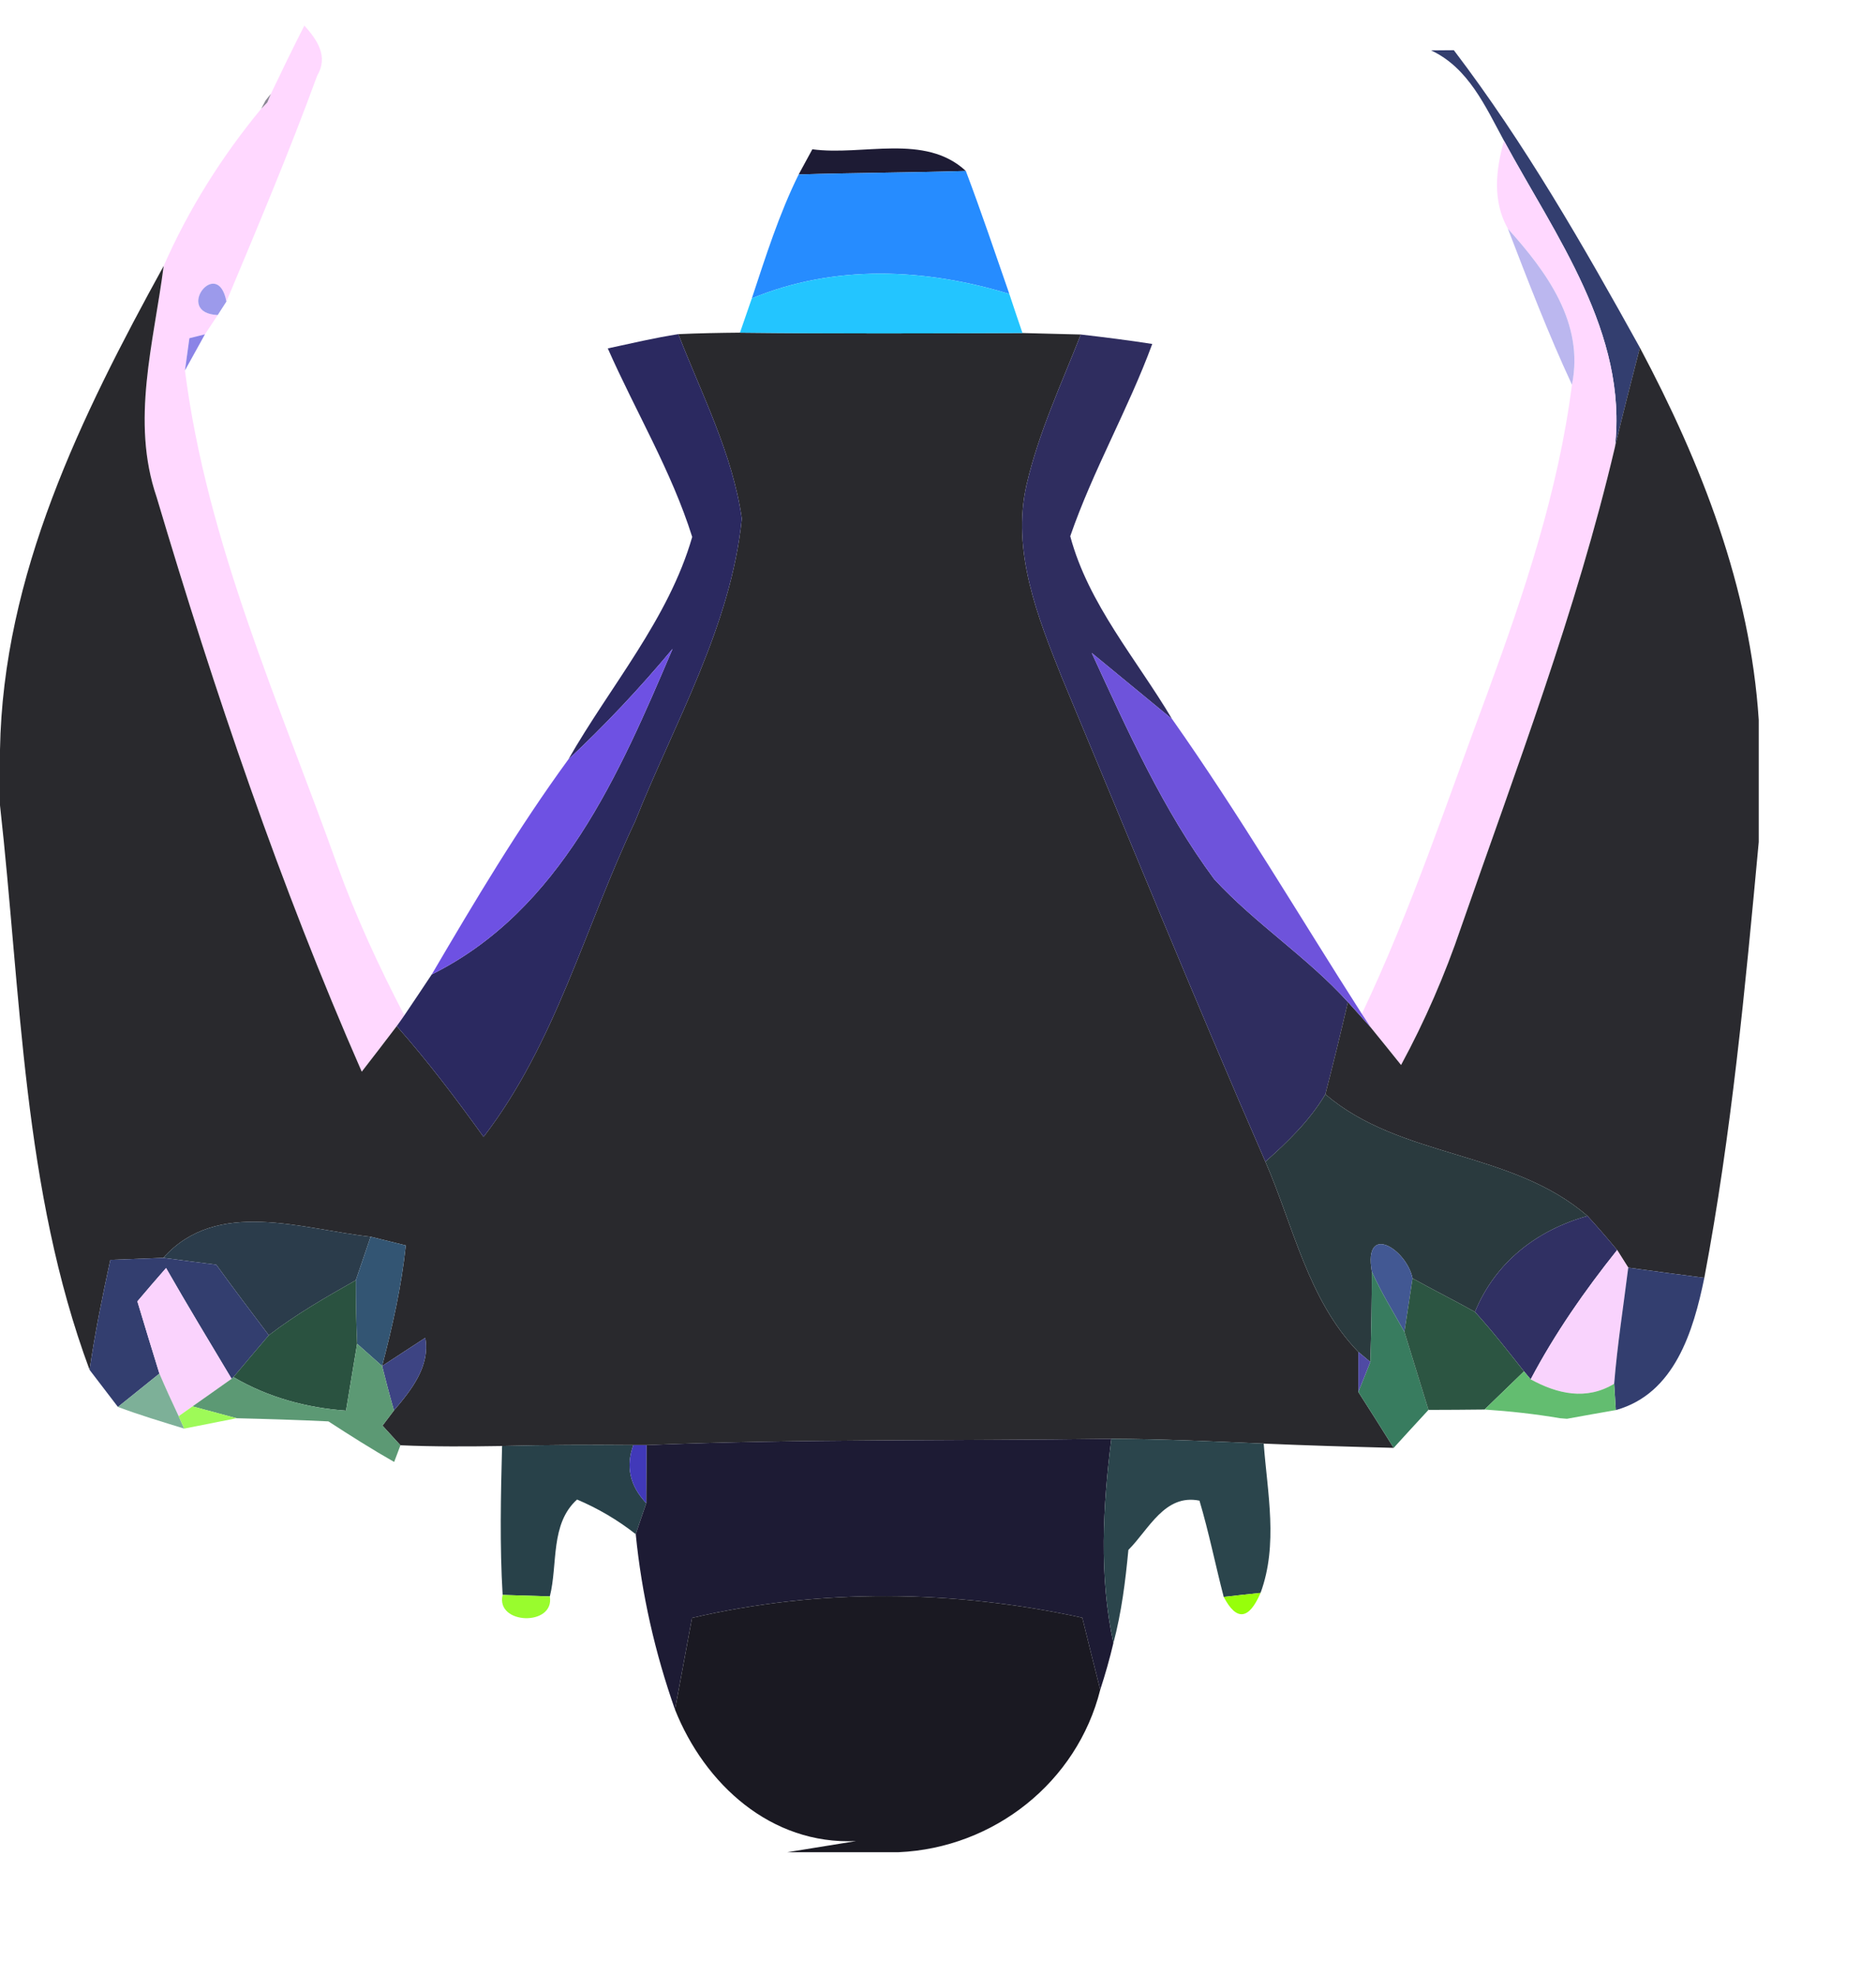 <?xml version="1.0" standalone="no"?>
<!DOCTYPE svg PUBLIC "-//W3C//DTD SVG 20010904//EN" "http://www.w3.org/TR/2001/REC-SVG-20010904/DTD/svg10.dtd">
<!-- Created using Karbon, part of Calligra: http://www.calligra.org/karbon -->
<svg xmlns="http://www.w3.org/2000/svg" xmlns:xlink="http://www.w3.org/1999/xlink" width="95pt" height="100pt">
<defs/>
<g id="Calque">
  <path id="shape0" transform="matrix(1.25 0 0 1.25 9.768 1.725)" fill="#ffd8ff" d="M8.626 0C9.326 0.78 9.936 1.67 9.316 2.71C7.816 6.82 6.106 10.86 4.416 14.9C3.946 12.41 1.546 15.52 3.946 15.63C3.776 15.89 3.426 16.41 3.256 16.67L2.416 16.88C2.356 17.32 2.236 18.19 2.176 18.62C3.366 27.94 7.266 36.55 10.396 45.31C11.406 48.11 12.656 50.81 14.026 53.44C13.926 53.59 13.716 53.88 13.616 54.02C12.986 54.85 12.356 55.67 11.726 56.48C7.316 46.43 3.776 35.98 0.646 25.46C-0.764 21.34 0.496 17.12 1.026 12.98C2.376 9.91 4.166 7.07 6.296 4.49L6.626 4.15L6.816 3.69C7.406 2.45 8.006 1.22 8.626 0Z"/>
  <path id="shape1" transform="matrix(1.25 0 0 1.25 96.625 3.388)" fill="#333e6f" d="M1.23 0C5.06 5.03 8.22 10.54 11.28 16.06C10.82 17.85 10.36 19.64 9.93 21.44C10.64 15.27 6.72 10.03 3.94 4.89C2.94 3.05 2.02 0.95 0 0.01C0.31 0.01 0.92 0 1.23 0Z"/>
  <path id="shape2" transform="matrix(1.25 0 0 1.25 17.637 6.338)" fill="#8b8794" d="M0.23 0.36L0.52 0L0.33 0.46L0 0.8Z"/>
  <path id="shape3" transform="matrix(1.25 0 0 1.25 53.925 10.018)" fill="#1d1b34" d="M0 1.405C0.18 1.065 0.56 0.385 0.74 0.045C3.46 0.415 6.82 -0.835 9.03 1.215C6.02 1.305 3.01 1.315 0 1.405Z"/>
  <path id="shape4" transform="matrix(1.25 0 0 1.25 91.95 9.5)" fill="#ffd8ff" d="M7.89 4.75C7.05 3.26 7.23 1.59 7.68 0C10.46 5.14 14.38 10.38 13.67 16.55C11.59 25.39 8.34 33.9 5.36 42.47C4.49 45.03 3.41 47.52 2.12 49.9C1.71 49.39 0.89 48.37 0.48 47.87L0 47.14C2.67 41.52 4.63 35.6 6.8 29.78C8.78 24.39 10.62 18.89 11.35 13.17C12.03 9.84 9.97 7.06 7.89 4.75Z"/>
  <path id="shape5" transform="matrix(1.25 0 0 1.25 50.763 11.537)" fill="#268cff" d="M2.53 0.19C5.54 0.1 8.55 0.09 11.56 0C12.39 2.2 13.14 4.42 13.91 6.64C9.35 5.25 4.47 5.03 0 6.88C0.75 4.62 1.47 2.33 2.53 0.19Z"/>
  <path id="shape6" transform="matrix(1.25 0 0 1.25 101.813 15.438)" fill="#bbb7ef" d="M0 0C2.08 2.31 4.14 5.09 3.46 8.42C2.18 5.67 1.09 2.83 0 0Z"/>
  <path id="shape7" transform="matrix(1.25 0 0 1.25 0 17.95)" fill="#29292d" d="M0 26.12C0.16 16.67 4.39 8.09 8.84 0C8.31 4.14 7.05 8.36 8.46 12.48C11.59 23 15.13 33.45 19.54 43.5C20.17 42.69 20.8 41.87 21.43 41.04C23.11 42.94 24.64 44.96 26.12 47.02C30.01 41.97 31.6 35.68 34.3 30C36.44 24.64 39.48 19.47 40.07 13.64C39.57 10.14 37.91 6.95 36.64 3.68C37.75 3.63 38.86 3.61 39.97 3.6C45.06 3.66 50.14 3.64 55.23 3.62C56.02 3.64 57.59 3.68 58.38 3.7C57.33 6.37 56.1 9 55.45 11.81C54.63 15.4 56.05 18.96 57.37 22.25C61.01 30.96 64.57 39.71 68.35 48.36C69.87 51.85 70.65 55.82 73.37 58.63C73.37 59.17 73.37 60.25 73.37 60.79C74.01 61.79 74.65 62.8 75.28 63.81C72.94 63.75 70.59 63.68 68.26 63.58C65.51 63.46 62.77 63.33 60.03 63.32C51.66 63.44 43.29 63.32 34.93 63.66L34.21 63.66C31.84 63.64 29.48 63.65 27.12 63.71C25.29 63.74 23.46 63.75 21.63 63.67C21.39 63.4 20.9 62.88 20.66 62.61L21.28 61.79C22.21 60.7 23.25 59.4 22.97 57.87C22.39 58.25 21.22 59.01 20.64 59.39C21.2 57.25 21.69 55.08 21.92 52.88C21.44 52.76 20.49 52.53 20.02 52.41C16.32 52.01 11.73 50.3 8.82 53.55C8.1 53.58 6.67 53.63 5.96 53.66C5.53 55.63 5.13 57.6 4.84 59.6C1.23 49.9 1.14 39.31 0 29.12Z"/>
  <path id="shape8" transform="matrix(1.25 0 0 1.25 13.387 19.146)" fill="#9c9aeb" d="M1.05 1.693C-1.35 1.583 1.05 -1.527 1.52 0.963Z"/>
  <path id="shape9" transform="matrix(1.25 0 0 1.25 49.962 18.469)" fill="#23c5ff" d="M0.64 1.335C5.11 -0.515 9.99 -0.295 14.55 1.095C14.72 1.625 15.08 2.675 15.26 3.205C10.17 3.225 5.09 3.245 0 3.185C0.16 2.725 0.48 1.795 0.64 1.335Z"/>
  <path id="shape10" transform="matrix(1.25 0 0 1.25 12.488 22.562)" fill="#8b84e7" d="M0.24 0.21L1.08 0C0.81 0.49 0.27 1.47 0 1.95C0.06 1.52 0.18 0.65 0.24 0.21Z"/>
  <path id="shape11" transform="matrix(1.25 0 0 1.25 26.788 22.55)" fill="#2b2960" d="M11.4 0.77C12.66 0.5 13.93 0.2 15.21 0C16.48 3.27 18.14 6.46 18.64 9.96C18.05 15.79 15.01 20.96 12.87 26.32C10.17 32 8.58 38.29 4.69 43.34C3.21 41.28 1.68 39.26 0 37.36C0.1 37.22 0.31 36.93 0.41 36.78C0.91 36.04 1.4 35.31 1.89 34.57C8.85 31.11 12.02 23.75 14.9 16.99C13.15 19.09 11.27 21.09 9.27 22.96C11.53 19 14.68 15.39 15.96 10.95C14.84 7.39 12.9 4.17 11.4 0.77Z"/>
  <path id="shape12" transform="matrix(1.25 0 0 1.25 69.01 22.575)" fill="#2f2d5f" d="M3.172 0C4.462 0.15 5.752 0.31 7.032 0.51C5.732 4.04 3.832 7.33 2.602 10.89C3.582 14.56 6.192 17.54 8.102 20.76C7.012 19.87 4.852 18.08 3.762 17.19C5.702 21.39 7.612 25.68 10.382 29.41C12.602 31.82 15.402 33.61 17.602 36.04C17.212 37.71 16.812 39.36 16.382 41.02C15.542 42.43 14.362 43.58 13.142 44.66C9.362 36.01 5.802 27.26 2.162 18.55C0.842 15.26 -0.578 11.7 0.242 8.11C0.892 5.3 2.122 2.67 3.172 0Z"/>
  <path id="shape13" transform="matrix(1.25 0 0 1.25 89.487 23.462)" fill="#2a2a2f" d="M15.64 5.38C16.07 3.58 16.53 1.79 16.99 0C20.31 6.24 22.95 12.98 23.41 20.1L23.41 26.69C22.68 34.55 21.94 42.45 20.47 50.22C19.1 50.04 17.73 49.86 16.36 49.67L15.76 48.72C15.24 48.09 14.71 47.48 14.16 46.88C10.05 43.32 4.07 43.79 0 40.31C0.43 38.65 0.83 37 1.22 35.33C1.53 35.67 2.14 36.35 2.45 36.7C2.86 37.2 3.68 38.22 4.09 38.73C5.38 36.35 6.46 33.86 7.33 31.3C10.31 22.73 13.56 14.22 15.64 5.38Z"/>
  <path id="shape14" transform="matrix(1.25 0 0 1.25 29.15 43.788)" fill="#6e51e3" d="M7.38 5.97C9.38 4.1 11.26 2.1 13.01 0C10.13 6.76 6.96 14.12 0 17.58C2.32 13.63 4.67 9.68 7.38 5.97Z"/>
  <path id="shape15" transform="matrix(1.25 0 0 1.25 73.713 44.062)" fill="#6e53db" d="M0 0C1.09 0.89 3.25 2.68 4.34 3.57C7.98 8.73 11.19 14.18 14.59 19.49L15.07 20.22C14.76 19.87 14.15 19.19 13.84 18.85C11.64 16.42 8.84 14.63 6.62 12.22C3.85 8.49 1.94 4.2 0 0Z"/>
  <path id="shape16" transform="matrix(1.25 0 0 1.25 85.438 73.85)" fill="#2a3a3e" d="M0 3.64C1.22 2.56 2.4 1.41 3.24 0C7.31 3.48 13.29 3.01 17.4 6.57C14.65 7.34 12.42 9.07 11.32 11.75C10.21 11.13 9.07 10.56 7.95 9.94C7.63 8.36 5.29 6.9 5.75 9.57C5.75 11.2 5.72 12.83 5.67 14.45L5.02 13.91C2.3 11.1 1.52 7.13 0 3.64Z"/>
  <path id="shape17" transform="matrix(1.25 0 0 1.25 11.025 82.454)" fill="#2b3c4b" d="M0 1.947C2.91 -1.303 7.5 0.407 11.2 0.807C11 1.397 10.6 2.577 10.4 3.157C8.79 4.067 7.17 4.997 5.7 6.127C4.74 4.857 3.79 3.597 2.86 2.317C2.14 2.227 0.71 2.047 0 1.947Z"/>
  <path id="shape18" transform="matrix(1.25 0 0 1.25 99.588 82.062)" fill="#303063" d="M0 5.18C1.1 2.5 3.33 0.77 6.08 0C6.63 0.6 7.16 1.21 7.68 1.84C5.93 4.03 4.32 6.34 3.01 8.82L2.65 8.39C1.79 7.3 0.94 6.21 0 5.18Z"/>
  <path id="shape19" transform="matrix(1.25 0 0 1.25 24.025 83.463)" fill="#335573" d="M0.8 0C1.27 0.12 2.22 0.35 2.7 0.47C2.47 2.67 1.98 4.84 1.42 6.98C1.08 6.68 0.41 6.08 0.07 5.78C0.02 4.64 0 3.49 0 2.35C0.2 1.77 0.6 0.59 0.8 0Z"/>
  <path id="shape20" transform="matrix(1.25 0 0 1.25 92.55 83.965)" fill="#425893" d="M0.06 1.478C-0.4 -1.192 1.94 0.268 2.26 1.848C2.15 2.568 1.93 4.018 1.82 4.738C1.22 3.658 0.56 2.608 0.06 1.478Z"/>
  <path id="shape21" transform="matrix(1.25 0 0 1.25 6.05 84.888)" fill="#333e6f" d="M1.12 0.11C1.83 0.08 3.26 0.03 3.98 0C4.69 0.1 6.12 0.28 6.84 0.37C7.77 1.65 8.72 2.91 9.68 4.18C9.2 4.74 8.25 5.87 7.77 6.44L7.67 6.53C6.48 4.54 5.28 2.56 4.13 0.55C3.61 1.14 3.09 1.75 2.58 2.35C2.87 3.33 3.47 5.28 3.77 6.25C3.21 6.7 2.09 7.6 1.53 8.05C1.15 7.55 0.38 6.55 0 6.05C0.29 4.05 0.69 2.08 1.12 0.11Z"/>
  <path id="shape22" transform="matrix(1.25 0 0 1.25 103.35 84.362)" fill="#f9d3fd" d="M0 6.98C1.31 4.5 2.92 2.19 4.67 0L5.27 0.95C5.01 3.04 4.68 5.12 4.51 7.22C3.01 8.13 1.44 7.77 0 6.98Z"/>
  <path id="shape23" transform="matrix(1.25 0 0 1.25 108.988 85.55)" fill="#333e6f" d="M0.76 0C2.13 0.19 3.5 0.37 4.87 0.55C4.28 3.42 3.27 6.81 0.09 7.69L0 6.27C0.17 4.17 0.5 2.09 0.76 0Z"/>
  <path id="shape24" transform="matrix(1.25 0 0 1.25 9.275 85.575)" fill="#fad3fd" d="M0 1.8C0.51 1.2 1.03 0.59 1.55 0C2.7 2.01 3.9 3.99 5.09 5.98C4.56 6.36 3.5 7.1 2.98 7.47L2.23 8C1.87 7.24 1.52 6.47 1.19 5.7C0.89 4.73 0.29 2.78 0 1.8Z"/>
  <path id="shape25" transform="matrix(1.25 0 0 1.25 15.762 86.4)" fill="#2a5240" d="M1.91 2.97C3.38 1.84 5 0.91 6.61 0C6.61 1.14 6.63 2.29 6.68 3.43C6.53 4.33 6.23 6.14 6.08 7.04C3.94 6.89 1.86 6.32 0 5.23C0.48 4.66 1.43 3.53 1.91 2.97Z"/>
  <path id="shape26" transform="matrix(1.25 0 0 1.25 91.713 85.812)" fill="#387c5f" d="M0.73 0C1.23 1.13 1.89 2.18 2.49 3.26C2.92 4.66 3.36 6.07 3.79 7.47C3.16 8.15 2.53 8.84 1.91 9.52C1.28 8.51 0.64 7.5 0 6.5C0.16 6.1 0.49 5.29 0.65 4.88C0.7 3.26 0.73 1.63 0.73 0Z"/>
  <path id="shape27" transform="matrix(1.25 0 0 1.25 94.825 86.275)" fill="#2c5542" d="M0.44 0C1.56 0.62 2.7 1.19 3.81 1.81C4.75 2.84 5.6 3.93 6.46 5.02C5.75 5.71 5.04 6.39 4.33 7.08C3.57 7.09 2.06 7.1 1.3 7.1C0.87 5.7 0.43 4.29 0 2.89C0.11 2.17 0.33 0.72 0.44 0Z"/>
  <path id="shape28" transform="matrix(1.25 0 0 1.25 25.8 90.287)" fill="#3d4483" d="M0 1.52C0.58 1.14 1.75 0.38 2.33 0C2.61 1.53 1.57 2.83 0.64 3.92C0.41 3.12 0.2 2.32 0 1.52Z"/>
  <path id="shape29" transform="matrix(1.25 0 0 1.25 13 90.688)" fill="#5c9974" d="M8.89 0C9.23 0.3 9.9 0.9 10.24 1.2C10.44 2 10.65 2.8 10.88 3.6L10.26 4.42C10.5 4.69 10.99 5.21 11.23 5.48C11.14 5.71 10.98 6.16 10.89 6.38C9.68 5.69 8.51 4.95 7.34 4.19C5.69 4.11 4.03 4.06 2.38 4.02C1.79 3.86 0.59 3.54 0 3.38C0.52 3.01 1.58 2.27 2.11 1.89L2.21 1.8C4.07 2.89 6.15 3.46 8.29 3.61C8.44 2.71 8.74 0.9 8.89 0Z"/>
  <path id="shape30" transform="matrix(1.25 0 0 1.25 91.713 91.237)" fill="#4f4aa4" d="M0 0L0.65 0.54C0.49 0.95 0.16 1.76 0 2.16C0 1.62 0 0.54 0 0Z"/>
  <path id="shape31" transform="matrix(1.25 0 0 1.25 7.963 92.7)" fill="#7db098" d="M0 1.8C0.56 1.35 1.68 0.45 2.24 0C2.57 0.77 2.92 1.54 3.28 2.3L3.58 2.97C2.38 2.6 1.17 2.24 0 1.8Z"/>
  <path id="shape32" transform="matrix(1.25 0 0 1.25 100.237 92.55)" fill="#63bd70" d="M0 2.06C0.71 1.37 1.42 0.69 2.13 0L2.49 0.43C3.93 1.22 5.5 1.58 7 0.67L7.09 2.09C6.43 2.2 5.11 2.44 4.45 2.56C4.35 2.55 4.17 2.54 4.08 2.53C2.72 2.3 1.36 2.15 0 2.06Z"/>
  <path id="shape33" transform="matrix(1.25 0 0 1.25 12.062 94.912)" fill="#9efa58" d="M0 0.53L0.75 0C1.34 0.16 2.54 0.48 3.13 0.64C2.42 0.78 1.01 1.06 0.3 1.2Z"/>
  <path id="shape34" transform="matrix(1.25 0 0 1.25 33.81 97.513)" fill="#284149" d="M0.072 0.059C2.432 -0.001 4.792 -0.011 7.162 0.009C6.742 1.159 6.972 2.209 7.862 3.149C7.712 3.569 7.432 4.399 7.292 4.819C6.312 4.049 5.252 3.429 4.122 2.949C2.662 4.269 3.092 6.429 2.652 8.179C2.012 8.159 0.742 8.119 0.102 8.099C-0.058 5.419 0.002 2.739 0.072 0.059Z"/>
  <path id="shape35" transform="matrix(1.25 0 0 1.25 42.508 97.525)" fill="#4139b9" d="M0.203 0L0.923 0C0.923 0.78 0.903 2.35 0.903 3.14C0.013 2.2 -0.217 1.15 0.203 0Z"/>
  <path id="shape36" transform="matrix(1.25 0 0 1.25 42.925 97.1)" fill="#1d1b34" d="M0.59 0.34C8.95 0 17.32 0.12 25.69 0C25.23 3.67 25.02 7.39 25.8 11.03C25.6 11.88 25.36 12.72 25.09 13.55C24.76 12.25 24.44 10.96 24.12 9.66C17.17 8.15 9.98 8.06 3.04 9.67C2.73 11.32 2.43 12.97 2.12 14.62C1.04 11.56 0.32 8.38 0 5.15C0.14 4.73 0.42 3.9 0.57 3.48C0.57 2.69 0.59 1.12 0.59 0.34Z"/>
  <path id="shape37" transform="matrix(1.25 0 0 1.25 74.524 97.1)" fill="#2b454c" d="M0.411 0C3.151 0.01 5.891 0.14 8.641 0.26C8.841 2.93 9.431 5.71 8.471 8.32C7.971 8.37 6.981 8.48 6.481 8.54C6.031 6.81 5.681 5.05 5.171 3.34C3.291 2.96 2.441 4.89 1.331 6C1.171 7.69 0.961 9.38 0.521 11.03C-0.259 7.39 -0.049 3.67 0.411 0Z"/>
  <path id="shape38" transform="matrix(1.25 0 0 1.25 33.896 107.638)" fill="#99fc2d" d="M0.033 0C0.673 0.02 1.943 0.06 2.583 0.08C2.853 1.71 -0.357 1.61 0.033 0Z"/>
  <path id="shape39" transform="matrix(1.25 0 0 1.25 45.575 107.719)" fill="#1a1922" d="M0.92 1.175C7.86 -0.435 15.05 -0.345 22 1.165C22.32 2.465 22.64 3.755 22.97 5.055C21.72 10.035 17.24 13.595 12.08 13.825L6.07 13.825L9.78 13.225C5.17 13.435 1.6 10.135 0 6.125C0.31 4.475 0.61 2.825 0.92 1.175Z"/>
  <path id="shape40" transform="matrix(1.25 0 0 1.25 82.625 107.5)" fill="#97ff0a" d="M0 0.22C0.5 0.16 1.49 0.05 1.99 0C1.36 1.46 0.69 1.53 0 0.22Z"/>
 </g>
</svg>
